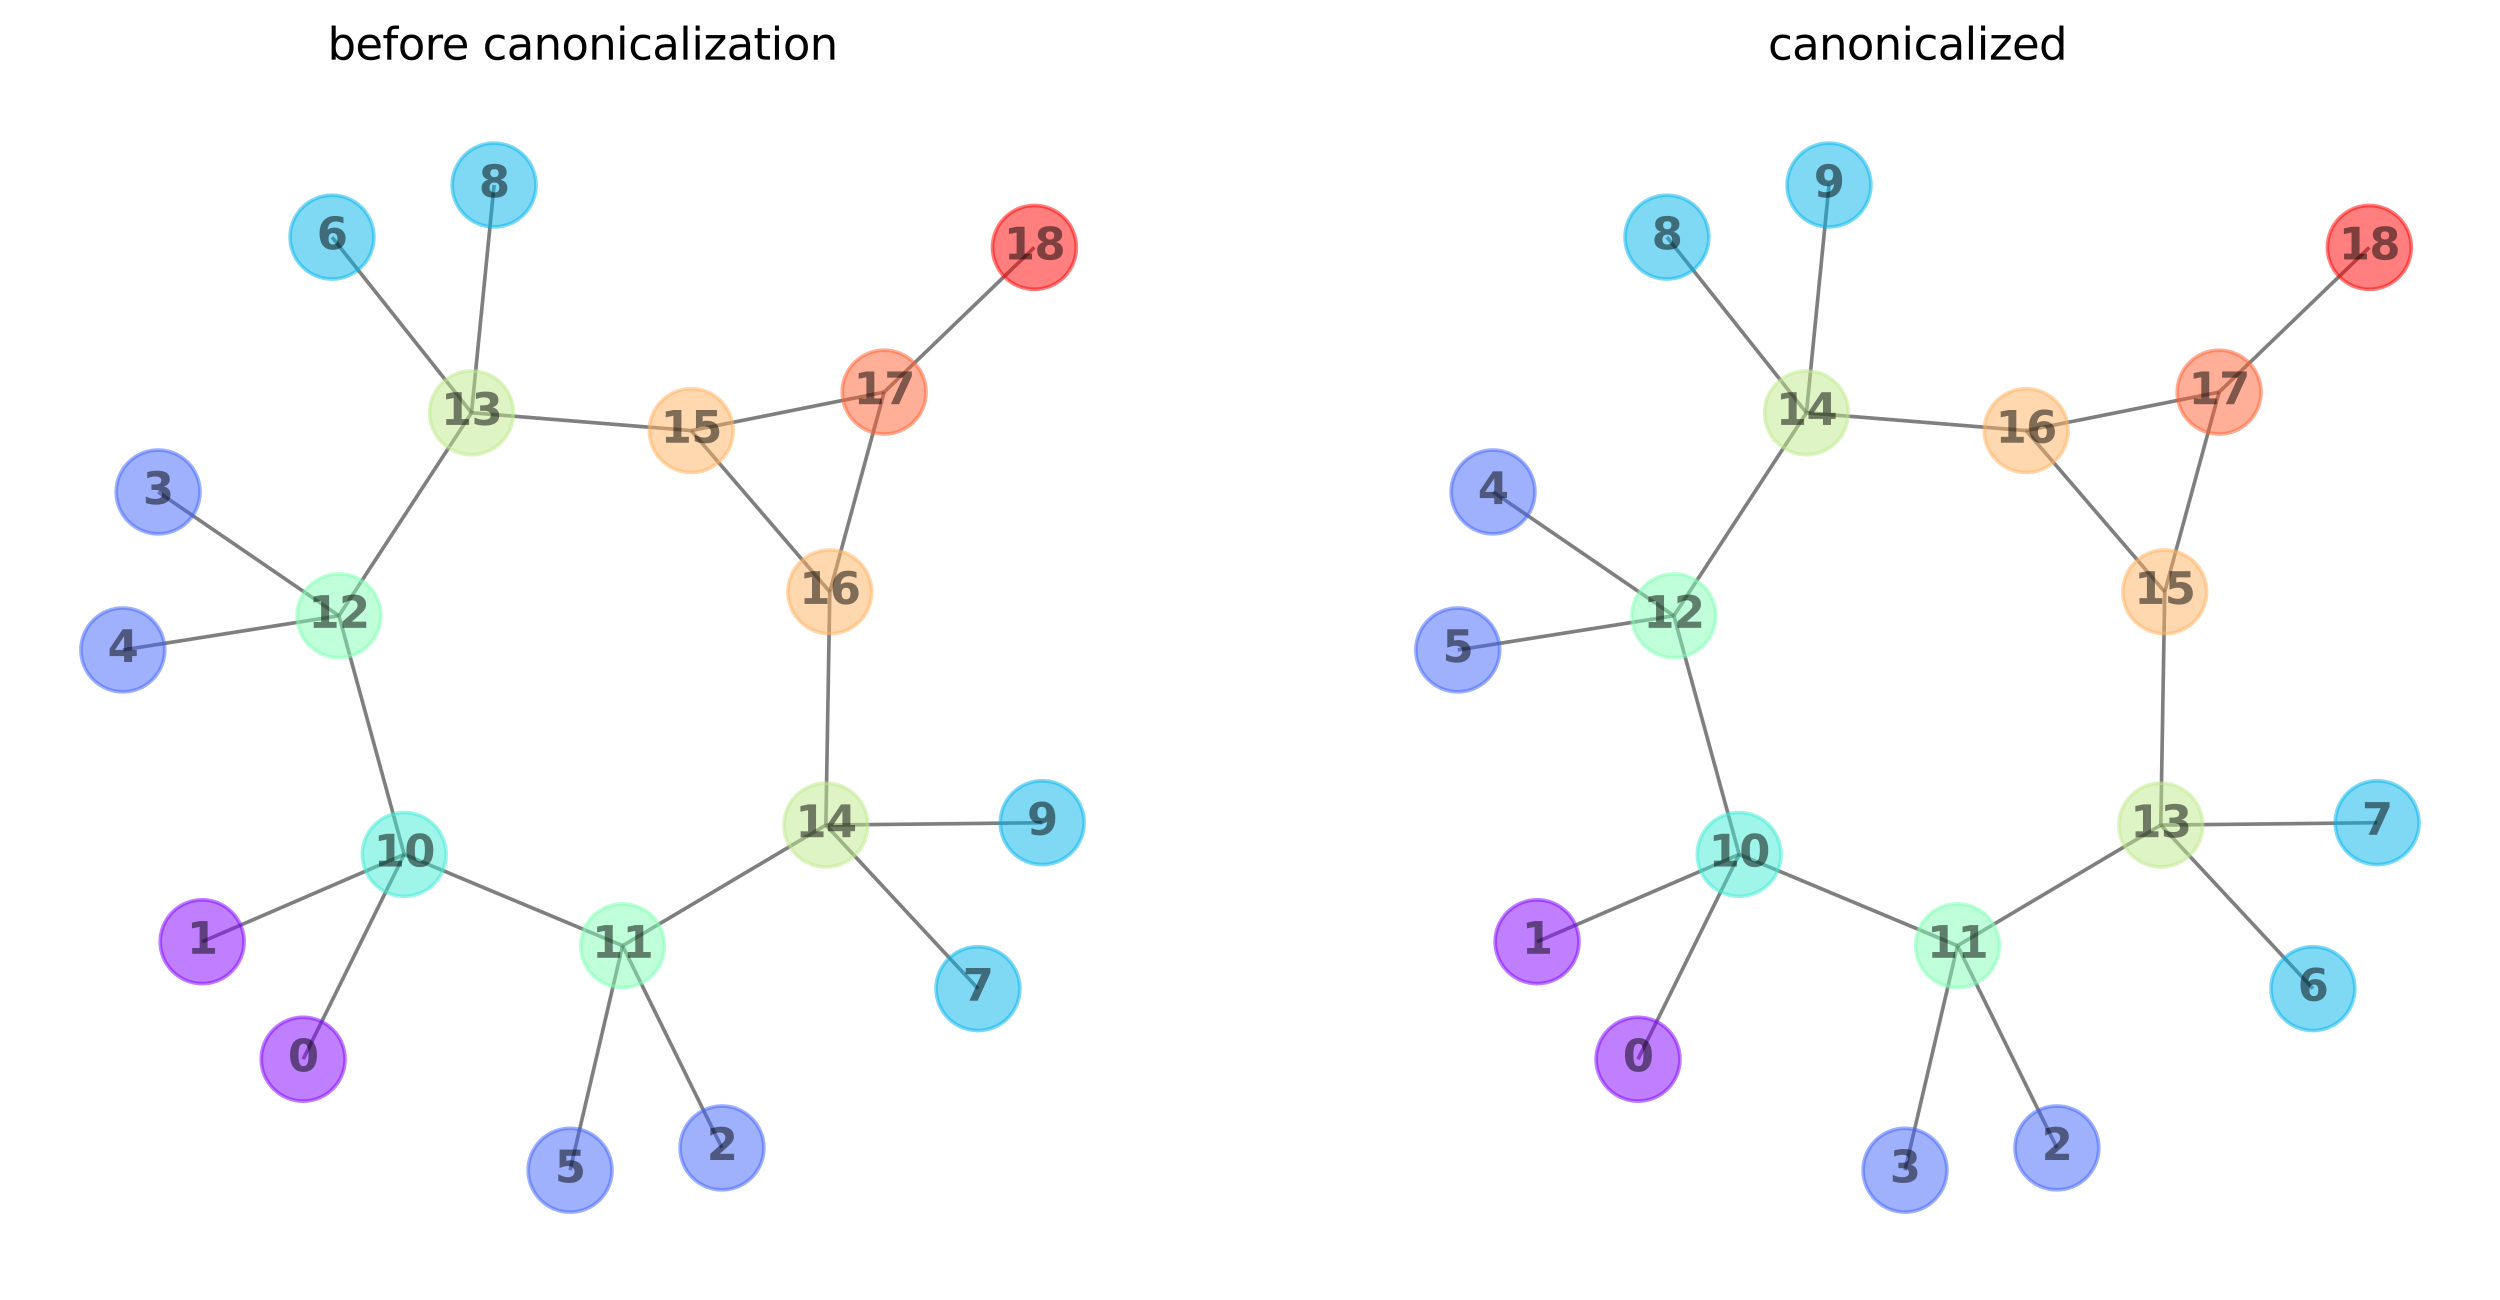 <?xml version="1.0" encoding="utf-8" standalone="no"?>
<!DOCTYPE svg PUBLIC "-//W3C//DTD SVG 1.1//EN"
  "http://www.w3.org/Graphics/SVG/1.1/DTD/svg11.dtd">
<svg xmlns:xlink="http://www.w3.org/1999/xlink" width="684pt" height="355.678pt" viewBox="0 0 684 355.678" xmlns="http://www.w3.org/2000/svg" version="1.1">
 <defs>
  <style type="text/css">*{stroke-linejoin: round; stroke-linecap: butt}</style>
 </defs>
 <g id="figure_1">
  <g id="patch_1">
   <path d="M 0 355.678 
L 684 355.678 
L 684 0 
L 0 0 
L 0 355.678 
z
" style="fill: none"/>
  </g>
  <g id="axes_1">
   <g id="LineCollection_1">
    <path d="M 197.532 314.072 
L 170.333 258.748 
" clip-path="url(#pa598655733)" style="fill: none; stroke: #000000; stroke-opacity: 0.5"/>
    <path d="M 129.006 112.946 
L 189.114 117.817 
" clip-path="url(#pa598655733)" style="fill: none; stroke: #000000; stroke-opacity: 0.5"/>
    <path d="M 129.006 112.946 
L 92.73 168.467 
" clip-path="url(#pa598655733)" style="fill: none; stroke: #000000; stroke-opacity: 0.5"/>
    <path d="M 129.006 112.946 
L 90.836 64.878 
" clip-path="url(#pa598655733)" style="fill: none; stroke: #000000; stroke-opacity: 0.5"/>
    <path d="M 129.006 112.946 
L 135.184 50.621 
" clip-path="url(#pa598655733)" style="fill: none; stroke: #000000; stroke-opacity: 0.5"/>
    <path d="M 110.6 233.771 
L 92.73 168.467 
" clip-path="url(#pa598655733)" style="fill: none; stroke: #000000; stroke-opacity: 0.5"/>
    <path d="M 110.6 233.771 
L 170.333 258.748 
" clip-path="url(#pa598655733)" style="fill: none; stroke: #000000; stroke-opacity: 0.5"/>
    <path d="M 110.6 233.771 
L 82.939 289.797 
" clip-path="url(#pa598655733)" style="fill: none; stroke: #000000; stroke-opacity: 0.5"/>
    <path d="M 110.6 233.771 
L 55.308 257.654 
" clip-path="url(#pa598655733)" style="fill: none; stroke: #000000; stroke-opacity: 0.5"/>
    <path d="M 225.959 225.739 
L 170.333 258.748 
" clip-path="url(#pa598655733)" style="fill: none; stroke: #000000; stroke-opacity: 0.5"/>
    <path d="M 225.959 225.739 
L 227.032 161.931 
" clip-path="url(#pa598655733)" style="fill: none; stroke: #000000; stroke-opacity: 0.5"/>
    <path d="M 225.959 225.739 
L 267.573 270.489 
" clip-path="url(#pa598655733)" style="fill: none; stroke: #000000; stroke-opacity: 0.5"/>
    <path d="M 225.959 225.739 
L 285.152 225.089 
" clip-path="url(#pa598655733)" style="fill: none; stroke: #000000; stroke-opacity: 0.5"/>
    <path d="M 241.906 107.284 
L 227.032 161.931 
" clip-path="url(#pa598655733)" style="fill: none; stroke: #000000; stroke-opacity: 0.5"/>
    <path d="M 241.906 107.284 
L 189.114 117.817 
" clip-path="url(#pa598655733)" style="fill: none; stroke: #000000; stroke-opacity: 0.5"/>
    <path d="M 241.906 107.284 
L 283.015 67.684 
" clip-path="url(#pa598655733)" style="fill: none; stroke: #000000; stroke-opacity: 0.5"/>
    <path d="M 43.26 134.596 
L 92.73 168.467 
" clip-path="url(#pa598655733)" style="fill: none; stroke: #000000; stroke-opacity: 0.5"/>
    <path d="M 33.612 177.82 
L 92.73 168.467 
" clip-path="url(#pa598655733)" style="fill: none; stroke: #000000; stroke-opacity: 0.5"/>
    <path d="M 170.333 258.748 
L 155.976 320.175 
" clip-path="url(#pa598655733)" style="fill: none; stroke: #000000; stroke-opacity: 0.5"/>
    <path d="M 189.114 117.817 
L 227.032 161.931 
" clip-path="url(#pa598655733)" style="fill: none; stroke: #000000; stroke-opacity: 0.5"/>
   </g>
   <g id="PathCollection_1">
    <defs>
     <path id="C0_0_648b46c451" d="M 0 11.471 
C 3.042 11.471 5.96 10.262 8.111 8.111 
C 10.262 5.96 11.471 3.042 11.471 -0 
C 11.471 -3.042 10.262 -5.96 8.111 -8.111 
C 5.96 -10.262 3.042 -11.471 0 -11.471 
C -3.042 -11.471 -5.96 -10.262 -8.111 -8.111 
C -10.262 -5.96 -11.471 -3.042 -11.471 0 
C -11.471 3.042 -10.262 5.96 -8.111 8.111 
C -5.96 10.262 -3.042 11.471 0 11.471 
z
"/>
    </defs>
    <g clip-path="url(#pa598655733)">
     <use xlink:href="#C0_0_648b46c451" x="197.532" y="314.072" style="fill: #4062fa; fill-opacity: 0.5; stroke: #4062fa; stroke-opacity: 0.5"/>
    </g>
    <g clip-path="url(#pa598655733)">
     <use xlink:href="#C0_0_648b46c451" x="129.006" y="112.946" style="fill: #c0eb8d; fill-opacity: 0.5; stroke: #c0eb8d; stroke-opacity: 0.5"/>
    </g>
    <g clip-path="url(#pa598655733)">
     <use xlink:href="#C0_0_648b46c451" x="110.6" y="233.771" style="fill: #40ecd4; fill-opacity: 0.5; stroke: #40ecd4; stroke-opacity: 0.5"/>
    </g>
    <g clip-path="url(#pa598655733)">
     <use xlink:href="#C0_0_648b46c451" x="225.959" y="225.739" style="fill: #c0eb8d; fill-opacity: 0.5; stroke: #c0eb8d; stroke-opacity: 0.5"/>
    </g>
    <g clip-path="url(#pa598655733)">
     <use xlink:href="#C0_0_648b46c451" x="241.906" y="107.284" style="fill: #ff5f30; fill-opacity: 0.5; stroke: #ff5f30; stroke-opacity: 0.5"/>
    </g>
    <g clip-path="url(#pa598655733)">
     <use xlink:href="#C0_0_648b46c451" x="82.939" y="289.797" style="fill: #8000ff; fill-opacity: 0.5; stroke: #8000ff; stroke-opacity: 0.5"/>
    </g>
    <g clip-path="url(#pa598655733)">
     <use xlink:href="#C0_0_648b46c451" x="283.015" y="67.684" style="fill: #ff0000; fill-opacity: 0.5; stroke: #ff0000; stroke-opacity: 0.5"/>
    </g>
    <g clip-path="url(#pa598655733)">
     <use xlink:href="#C0_0_648b46c451" x="90.836" y="64.878" style="fill: #00b5eb; fill-opacity: 0.5; stroke: #00b5eb; stroke-opacity: 0.5"/>
    </g>
    <g clip-path="url(#pa598655733)">
     <use xlink:href="#C0_0_648b46c451" x="55.308" y="257.654" style="fill: #8000ff; fill-opacity: 0.5; stroke: #8000ff; stroke-opacity: 0.5"/>
    </g>
    <g clip-path="url(#pa598655733)">
     <use xlink:href="#C0_0_648b46c451" x="43.26" y="134.596" style="fill: #4062fa; fill-opacity: 0.5; stroke: #4062fa; stroke-opacity: 0.5"/>
    </g>
    <g clip-path="url(#pa598655733)">
     <use xlink:href="#C0_0_648b46c451" x="33.612" y="177.82" style="fill: #4062fa; fill-opacity: 0.5; stroke: #4062fa; stroke-opacity: 0.5"/>
    </g>
    <g clip-path="url(#pa598655733)">
     <use xlink:href="#C0_0_648b46c451" x="170.333" y="258.748" style="fill: #80ffb4; fill-opacity: 0.5; stroke: #80ffb4; stroke-opacity: 0.5"/>
    </g>
    <g clip-path="url(#pa598655733)">
     <use xlink:href="#C0_0_648b46c451" x="92.73" y="168.467" style="fill: #80ffb4; fill-opacity: 0.5; stroke: #80ffb4; stroke-opacity: 0.5"/>
    </g>
    <g clip-path="url(#pa598655733)">
     <use xlink:href="#C0_0_648b46c451" x="267.573" y="270.489" style="fill: #00b5eb; fill-opacity: 0.5; stroke: #00b5eb; stroke-opacity: 0.5"/>
    </g>
    <g clip-path="url(#pa598655733)">
     <use xlink:href="#C0_0_648b46c451" x="155.976" y="320.175" style="fill: #4062fa; fill-opacity: 0.5; stroke: #4062fa; stroke-opacity: 0.5"/>
    </g>
    <g clip-path="url(#pa598655733)">
     <use xlink:href="#C0_0_648b46c451" x="135.184" y="50.621" style="fill: #00b5eb; fill-opacity: 0.5; stroke: #00b5eb; stroke-opacity: 0.5"/>
    </g>
    <g clip-path="url(#pa598655733)">
     <use xlink:href="#C0_0_648b46c451" x="189.114" y="117.817" style="fill: #ffb360; fill-opacity: 0.5; stroke: #ffb360; stroke-opacity: 0.5"/>
    </g>
    <g clip-path="url(#pa598655733)">
     <use xlink:href="#C0_0_648b46c451" x="227.032" y="161.931" style="fill: #ffb360; fill-opacity: 0.5; stroke: #ffb360; stroke-opacity: 0.5"/>
    </g>
    <g clip-path="url(#pa598655733)">
     <use xlink:href="#C0_0_648b46c451" x="285.152" y="225.089" style="fill: #00b5eb; fill-opacity: 0.5; stroke: #00b5eb; stroke-opacity: 0.5"/>
    </g>
   </g>
   <g id="text_1">
    <g clip-path="url(#pa598655733)">
     <!-- 2 -->
     <g style="opacity: 0.5" transform="translate(193.357 317.383)scale(0.12 -0.12)">
      <defs>
       <path id="DejaVuSans-Bold-32" d="M 1844 884 
L 3897 884 
L 3897 0 
L 506 0 
L 506 884 
L 2209 2388 
Q 2438 2594 2547 2791 
Q 2656 2988 2656 3200 
Q 2656 3528 2436 3728 
Q 2216 3928 1850 3928 
Q 1569 3928 1234 3808 
Q 900 3688 519 3450 
L 519 4475 
Q 925 4609 1322 4679 
Q 1719 4750 2100 4750 
Q 2938 4750 3402 4381 
Q 3866 4013 3866 3353 
Q 3866 2972 3669 2642 
Q 3472 2313 2841 1759 
L 1844 884 
z
" transform="scale(0.016)"/>
      </defs>
      <use xlink:href="#DejaVuSans-Bold-32"/>
     </g>
    </g>
   </g>
   <g id="text_2">
    <g clip-path="url(#pa598655733)">
     <!-- 13 -->
     <g style="opacity: 0.5" transform="translate(120.656 116.257)scale(0.12 -0.12)">
      <defs>
       <path id="DejaVuSans-Bold-31" d="M 750 831 
L 1813 831 
L 1813 3847 
L 722 3622 
L 722 4441 
L 1806 4666 
L 2950 4666 
L 2950 831 
L 4013 831 
L 4013 0 
L 750 0 
L 750 831 
z
" transform="scale(0.016)"/>
       <path id="DejaVuSans-Bold-33" d="M 2981 2516 
Q 3453 2394 3698 2092 
Q 3944 1791 3944 1325 
Q 3944 631 3412 270 
Q 2881 -91 1863 -91 
Q 1503 -91 1142 -33 
Q 781 25 428 141 
L 428 1069 
Q 766 900 1098 814 
Q 1431 728 1753 728 
Q 2231 728 2486 893 
Q 2741 1059 2741 1369 
Q 2741 1688 2480 1852 
Q 2219 2016 1709 2016 
L 1228 2016 
L 1228 2791 
L 1734 2791 
Q 2188 2791 2409 2933 
Q 2631 3075 2631 3366 
Q 2631 3634 2415 3781 
Q 2200 3928 1806 3928 
Q 1516 3928 1219 3862 
Q 922 3797 628 3669 
L 628 4550 
Q 984 4650 1334 4700 
Q 1684 4750 2022 4750 
Q 2931 4750 3382 4451 
Q 3834 4153 3834 3553 
Q 3834 3144 3618 2883 
Q 3403 2622 2981 2516 
z
" transform="scale(0.016)"/>
      </defs>
      <use xlink:href="#DejaVuSans-Bold-31"/>
      <use xlink:href="#DejaVuSans-Bold-33" x="69.58"/>
     </g>
    </g>
   </g>
   <g id="text_3">
    <g clip-path="url(#pa598655733)">
     <!-- 10 -->
     <g style="opacity: 0.5" transform="translate(102.251 237.082)scale(0.12 -0.12)">
      <defs>
       <path id="DejaVuSans-Bold-30" d="M 2944 2338 
Q 2944 3213 2780 3570 
Q 2616 3928 2228 3928 
Q 1841 3928 1675 3570 
Q 1509 3213 1509 2338 
Q 1509 1453 1675 1090 
Q 1841 728 2228 728 
Q 2613 728 2778 1090 
Q 2944 1453 2944 2338 
z
M 4147 2328 
Q 4147 1169 3647 539 
Q 3147 -91 2228 -91 
Q 1306 -91 806 539 
Q 306 1169 306 2328 
Q 306 3491 806 4120 
Q 1306 4750 2228 4750 
Q 3147 4750 3647 4120 
Q 4147 3491 4147 2328 
z
" transform="scale(0.016)"/>
      </defs>
      <use xlink:href="#DejaVuSans-Bold-31"/>
      <use xlink:href="#DejaVuSans-Bold-30" x="69.58"/>
     </g>
    </g>
   </g>
   <g id="text_4">
    <g clip-path="url(#pa598655733)">
     <!-- 14 -->
     <g style="opacity: 0.5" transform="translate(217.609 229.05)scale(0.12 -0.12)">
      <defs>
       <path id="DejaVuSans-Bold-34" d="M 2356 3675 
L 1038 1722 
L 2356 1722 
L 2356 3675 
z
M 2156 4666 
L 3494 4666 
L 3494 1722 
L 4159 1722 
L 4159 850 
L 3494 850 
L 3494 0 
L 2356 0 
L 2356 850 
L 288 850 
L 288 1881 
L 2156 4666 
z
" transform="scale(0.016)"/>
      </defs>
      <use xlink:href="#DejaVuSans-Bold-31"/>
      <use xlink:href="#DejaVuSans-Bold-34" x="69.58"/>
     </g>
    </g>
   </g>
   <g id="text_5">
    <g clip-path="url(#pa598655733)">
     <!-- 17 -->
     <g style="opacity: 0.5" transform="translate(233.556 110.595)scale(0.12 -0.12)">
      <defs>
       <path id="DejaVuSans-Bold-37" d="M 428 4666 
L 3944 4666 
L 3944 3988 
L 2125 0 
L 953 0 
L 2675 3781 
L 428 3781 
L 428 4666 
z
" transform="scale(0.016)"/>
      </defs>
      <use xlink:href="#DejaVuSans-Bold-31"/>
      <use xlink:href="#DejaVuSans-Bold-37" x="69.58"/>
     </g>
    </g>
   </g>
   <g id="text_6">
    <g clip-path="url(#pa598655733)">
     <!-- 0 -->
     <g style="opacity: 0.5" transform="translate(78.764 293.109)scale(0.12 -0.12)">
      <use xlink:href="#DejaVuSans-Bold-30"/>
     </g>
    </g>
   </g>
   <g id="text_7">
    <g clip-path="url(#pa598655733)">
     <!-- 18 -->
     <g style="opacity: 0.5" transform="translate(274.666 70.996)scale(0.12 -0.12)">
      <defs>
       <path id="DejaVuSans-Bold-38" d="M 2228 2088 
Q 1891 2088 1709 1903 
Q 1528 1719 1528 1375 
Q 1528 1031 1709 848 
Q 1891 666 2228 666 
Q 2563 666 2741 848 
Q 2919 1031 2919 1375 
Q 2919 1722 2741 1905 
Q 2563 2088 2228 2088 
z
M 1350 2484 
Q 925 2613 709 2878 
Q 494 3144 494 3541 
Q 494 4131 934 4440 
Q 1375 4750 2228 4750 
Q 3075 4750 3515 4442 
Q 3956 4134 3956 3541 
Q 3956 3144 3739 2878 
Q 3522 2613 3097 2484 
Q 3572 2353 3814 2058 
Q 4056 1763 4056 1313 
Q 4056 619 3595 264 
Q 3134 -91 2228 -91 
Q 1319 -91 855 264 
Q 391 619 391 1313 
Q 391 1763 633 2058 
Q 875 2353 1350 2484 
z
M 1631 3419 
Q 1631 3141 1786 2991 
Q 1941 2841 2228 2841 
Q 2509 2841 2662 2991 
Q 2816 3141 2816 3419 
Q 2816 3697 2662 3845 
Q 2509 3994 2228 3994 
Q 1941 3994 1786 3844 
Q 1631 3694 1631 3419 
z
" transform="scale(0.016)"/>
      </defs>
      <use xlink:href="#DejaVuSans-Bold-31"/>
      <use xlink:href="#DejaVuSans-Bold-38" x="69.58"/>
     </g>
    </g>
   </g>
   <g id="text_8">
    <g clip-path="url(#pa598655733)">
     <!-- 6 -->
     <g style="opacity: 0.5" transform="translate(86.661 68.189)scale(0.12 -0.12)">
      <defs>
       <path id="DejaVuSans-Bold-36" d="M 2316 2303 
Q 2000 2303 1842 2098 
Q 1684 1894 1684 1484 
Q 1684 1075 1842 870 
Q 2000 666 2316 666 
Q 2634 666 2792 870 
Q 2950 1075 2950 1484 
Q 2950 1894 2792 2098 
Q 2634 2303 2316 2303 
z
M 3803 4544 
L 3803 3681 
Q 3506 3822 3243 3889 
Q 2981 3956 2731 3956 
Q 2194 3956 1894 3657 
Q 1594 3359 1544 2772 
Q 1750 2925 1990 3001 
Q 2231 3078 2516 3078 
Q 3231 3078 3670 2659 
Q 4109 2241 4109 1563 
Q 4109 813 3618 361 
Q 3128 -91 2303 -91 
Q 1394 -91 895 523 
Q 397 1138 397 2266 
Q 397 3422 980 4083 
Q 1563 4744 2578 4744 
Q 2900 4744 3203 4694 
Q 3506 4644 3803 4544 
z
" transform="scale(0.016)"/>
      </defs>
      <use xlink:href="#DejaVuSans-Bold-36"/>
     </g>
    </g>
   </g>
   <g id="text_9">
    <g clip-path="url(#pa598655733)">
     <!-- 1 -->
     <g style="opacity: 0.5" transform="translate(51.134 260.965)scale(0.12 -0.12)">
      <use xlink:href="#DejaVuSans-Bold-31"/>
     </g>
    </g>
   </g>
   <g id="text_10">
    <g clip-path="url(#pa598655733)">
     <!-- 3 -->
     <g style="opacity: 0.5" transform="translate(39.085 137.908)scale(0.12 -0.12)">
      <use xlink:href="#DejaVuSans-Bold-33"/>
     </g>
    </g>
   </g>
   <g id="text_11">
    <g clip-path="url(#pa598655733)">
     <!-- 4 -->
     <g style="opacity: 0.5" transform="translate(29.437 181.131)scale(0.12 -0.12)">
      <use xlink:href="#DejaVuSans-Bold-34"/>
     </g>
    </g>
   </g>
   <g id="text_12">
    <g clip-path="url(#pa598655733)">
     <!-- 11 -->
     <g style="opacity: 0.5" transform="translate(161.983 262.059)scale(0.12 -0.12)">
      <use xlink:href="#DejaVuSans-Bold-31"/>
      <use xlink:href="#DejaVuSans-Bold-31" x="69.58"/>
     </g>
    </g>
   </g>
   <g id="text_13">
    <g clip-path="url(#pa598655733)">
     <!-- 12 -->
     <g style="opacity: 0.5" transform="translate(84.381 171.778)scale(0.12 -0.12)">
      <use xlink:href="#DejaVuSans-Bold-31"/>
      <use xlink:href="#DejaVuSans-Bold-32" x="69.58"/>
     </g>
    </g>
   </g>
   <g id="text_14">
    <g clip-path="url(#pa598655733)">
     <!-- 7 -->
     <g style="opacity: 0.5" transform="translate(263.399 273.8)scale(0.12 -0.12)">
      <use xlink:href="#DejaVuSans-Bold-37"/>
     </g>
    </g>
   </g>
   <g id="text_15">
    <g clip-path="url(#pa598655733)">
     <!-- 5 -->
     <g style="opacity: 0.5" transform="translate(151.801 323.486)scale(0.12 -0.12)">
      <defs>
       <path id="DejaVuSans-Bold-35" d="M 678 4666 
L 3669 4666 
L 3669 3781 
L 1638 3781 
L 1638 3059 
Q 1775 3097 1914 3117 
Q 2053 3138 2203 3138 
Q 3056 3138 3531 2711 
Q 4006 2284 4006 1522 
Q 4006 766 3489 337 
Q 2972 -91 2053 -91 
Q 1656 -91 1267 -14 
Q 878 63 494 219 
L 494 1166 
Q 875 947 1217 837 
Q 1559 728 1863 728 
Q 2300 728 2551 942 
Q 2803 1156 2803 1522 
Q 2803 1891 2551 2103 
Q 2300 2316 1863 2316 
Q 1603 2316 1309 2248 
Q 1016 2181 678 2041 
L 678 4666 
z
" transform="scale(0.016)"/>
      </defs>
      <use xlink:href="#DejaVuSans-Bold-35"/>
     </g>
    </g>
   </g>
   <g id="text_16">
    <g clip-path="url(#pa598655733)">
     <!-- 8 -->
     <g style="opacity: 0.5" transform="translate(131.009 53.933)scale(0.12 -0.12)">
      <use xlink:href="#DejaVuSans-Bold-38"/>
     </g>
    </g>
   </g>
   <g id="text_17">
    <g clip-path="url(#pa598655733)">
     <!-- 15 -->
     <g style="opacity: 0.5" transform="translate(180.764 121.128)scale(0.12 -0.12)">
      <use xlink:href="#DejaVuSans-Bold-31"/>
      <use xlink:href="#DejaVuSans-Bold-35" x="69.58"/>
     </g>
    </g>
   </g>
   <g id="text_18">
    <g clip-path="url(#pa598655733)">
     <!-- 16 -->
     <g style="opacity: 0.5" transform="translate(218.683 165.243)scale(0.12 -0.12)">
      <use xlink:href="#DejaVuSans-Bold-31"/>
      <use xlink:href="#DejaVuSans-Bold-36" x="69.58"/>
     </g>
    </g>
   </g>
   <g id="text_19">
    <g clip-path="url(#pa598655733)">
     <!-- 9 -->
     <g style="opacity: 0.5" transform="translate(280.977 228.4)scale(0.12 -0.12)">
      <defs>
       <path id="DejaVuSans-Bold-39" d="M 641 103 
L 641 966 
Q 928 831 1190 764 
Q 1453 697 1709 697 
Q 2247 697 2547 995 
Q 2847 1294 2900 1881 
Q 2688 1725 2447 1647 
Q 2206 1569 1925 1569 
Q 1209 1569 770 1986 
Q 331 2403 331 3084 
Q 331 3838 820 4291 
Q 1309 4744 2131 4744 
Q 3044 4744 3544 4128 
Q 4044 3513 4044 2388 
Q 4044 1231 3459 570 
Q 2875 -91 1856 -91 
Q 1528 -91 1228 -42 
Q 928 6 641 103 
z
M 2125 2350 
Q 2441 2350 2600 2554 
Q 2759 2759 2759 3169 
Q 2759 3575 2600 3781 
Q 2441 3988 2125 3988 
Q 1809 3988 1650 3781 
Q 1491 3575 1491 3169 
Q 1491 2759 1650 2554 
Q 1809 2350 2125 2350 
z
" transform="scale(0.016)"/>
      </defs>
      <use xlink:href="#DejaVuSans-Bold-39"/>
     </g>
    </g>
   </g>
   <g id="text_20">
    <!-- before canonicalization -->
    <g transform="translate(89.62 16.318)scale(0.12 -0.12)">
     <defs>
      <path id="DejaVuSans-62" d="M 3116 1747 
Q 3116 2381 2855 2742 
Q 2594 3103 2138 3103 
Q 1681 3103 1420 2742 
Q 1159 2381 1159 1747 
Q 1159 1113 1420 752 
Q 1681 391 2138 391 
Q 2594 391 2855 752 
Q 3116 1113 3116 1747 
z
M 1159 2969 
Q 1341 3281 1617 3432 
Q 1894 3584 2278 3584 
Q 2916 3584 3314 3078 
Q 3713 2572 3713 1747 
Q 3713 922 3314 415 
Q 2916 -91 2278 -91 
Q 1894 -91 1617 61 
Q 1341 213 1159 525 
L 1159 0 
L 581 0 
L 581 4863 
L 1159 4863 
L 1159 2969 
z
" transform="scale(0.016)"/>
      <path id="DejaVuSans-65" d="M 3597 1894 
L 3597 1613 
L 953 1613 
Q 991 1019 1311 708 
Q 1631 397 2203 397 
Q 2534 397 2845 478 
Q 3156 559 3463 722 
L 3463 178 
Q 3153 47 2828 -22 
Q 2503 -91 2169 -91 
Q 1331 -91 842 396 
Q 353 884 353 1716 
Q 353 2575 817 3079 
Q 1281 3584 2069 3584 
Q 2775 3584 3186 3129 
Q 3597 2675 3597 1894 
z
M 3022 2063 
Q 3016 2534 2758 2815 
Q 2500 3097 2075 3097 
Q 1594 3097 1305 2825 
Q 1016 2553 972 2059 
L 3022 2063 
z
" transform="scale(0.016)"/>
      <path id="DejaVuSans-66" d="M 2375 4863 
L 2375 4384 
L 1825 4384 
Q 1516 4384 1395 4259 
Q 1275 4134 1275 3809 
L 1275 3500 
L 2222 3500 
L 2222 3053 
L 1275 3053 
L 1275 0 
L 697 0 
L 697 3053 
L 147 3053 
L 147 3500 
L 697 3500 
L 697 3744 
Q 697 4328 969 4595 
Q 1241 4863 1831 4863 
L 2375 4863 
z
" transform="scale(0.016)"/>
      <path id="DejaVuSans-6f" d="M 1959 3097 
Q 1497 3097 1228 2736 
Q 959 2375 959 1747 
Q 959 1119 1226 758 
Q 1494 397 1959 397 
Q 2419 397 2687 759 
Q 2956 1122 2956 1747 
Q 2956 2369 2687 2733 
Q 2419 3097 1959 3097 
z
M 1959 3584 
Q 2709 3584 3137 3096 
Q 3566 2609 3566 1747 
Q 3566 888 3137 398 
Q 2709 -91 1959 -91 
Q 1206 -91 779 398 
Q 353 888 353 1747 
Q 353 2609 779 3096 
Q 1206 3584 1959 3584 
z
" transform="scale(0.016)"/>
      <path id="DejaVuSans-72" d="M 2631 2963 
Q 2534 3019 2420 3045 
Q 2306 3072 2169 3072 
Q 1681 3072 1420 2755 
Q 1159 2438 1159 1844 
L 1159 0 
L 581 0 
L 581 3500 
L 1159 3500 
L 1159 2956 
Q 1341 3275 1631 3429 
Q 1922 3584 2338 3584 
Q 2397 3584 2469 3576 
Q 2541 3569 2628 3553 
L 2631 2963 
z
" transform="scale(0.016)"/>
      <path id="DejaVuSans-20" transform="scale(0.016)"/>
      <path id="DejaVuSans-63" d="M 3122 3366 
L 3122 2828 
Q 2878 2963 2633 3030 
Q 2388 3097 2138 3097 
Q 1578 3097 1268 2742 
Q 959 2388 959 1747 
Q 959 1106 1268 751 
Q 1578 397 2138 397 
Q 2388 397 2633 464 
Q 2878 531 3122 666 
L 3122 134 
Q 2881 22 2623 -34 
Q 2366 -91 2075 -91 
Q 1284 -91 818 406 
Q 353 903 353 1747 
Q 353 2603 823 3093 
Q 1294 3584 2113 3584 
Q 2378 3584 2631 3529 
Q 2884 3475 3122 3366 
z
" transform="scale(0.016)"/>
      <path id="DejaVuSans-61" d="M 2194 1759 
Q 1497 1759 1228 1600 
Q 959 1441 959 1056 
Q 959 750 1161 570 
Q 1363 391 1709 391 
Q 2188 391 2477 730 
Q 2766 1069 2766 1631 
L 2766 1759 
L 2194 1759 
z
M 3341 1997 
L 3341 0 
L 2766 0 
L 2766 531 
Q 2569 213 2275 61 
Q 1981 -91 1556 -91 
Q 1019 -91 701 211 
Q 384 513 384 1019 
Q 384 1609 779 1909 
Q 1175 2209 1959 2209 
L 2766 2209 
L 2766 2266 
Q 2766 2663 2505 2880 
Q 2244 3097 1772 3097 
Q 1472 3097 1187 3025 
Q 903 2953 641 2809 
L 641 3341 
Q 956 3463 1253 3523 
Q 1550 3584 1831 3584 
Q 2591 3584 2966 3190 
Q 3341 2797 3341 1997 
z
" transform="scale(0.016)"/>
      <path id="DejaVuSans-6e" d="M 3513 2113 
L 3513 0 
L 2938 0 
L 2938 2094 
Q 2938 2591 2744 2837 
Q 2550 3084 2163 3084 
Q 1697 3084 1428 2787 
Q 1159 2491 1159 1978 
L 1159 0 
L 581 0 
L 581 3500 
L 1159 3500 
L 1159 2956 
Q 1366 3272 1645 3428 
Q 1925 3584 2291 3584 
Q 2894 3584 3203 3211 
Q 3513 2838 3513 2113 
z
" transform="scale(0.016)"/>
      <path id="DejaVuSans-69" d="M 603 3500 
L 1178 3500 
L 1178 0 
L 603 0 
L 603 3500 
z
M 603 4863 
L 1178 4863 
L 1178 4134 
L 603 4134 
L 603 4863 
z
" transform="scale(0.016)"/>
      <path id="DejaVuSans-6c" d="M 603 4863 
L 1178 4863 
L 1178 0 
L 603 0 
L 603 4863 
z
" transform="scale(0.016)"/>
      <path id="DejaVuSans-7a" d="M 353 3500 
L 3084 3500 
L 3084 2975 
L 922 459 
L 3084 459 
L 3084 0 
L 275 0 
L 275 525 
L 2438 3041 
L 353 3041 
L 353 3500 
z
" transform="scale(0.016)"/>
      <path id="DejaVuSans-74" d="M 1172 4494 
L 1172 3500 
L 2356 3500 
L 2356 3053 
L 1172 3053 
L 1172 1153 
Q 1172 725 1289 603 
Q 1406 481 1766 481 
L 2356 481 
L 2356 0 
L 1766 0 
Q 1100 0 847 248 
Q 594 497 594 1153 
L 594 3053 
L 172 3053 
L 172 3500 
L 594 3500 
L 594 4494 
L 1172 4494 
z
" transform="scale(0.016)"/>
     </defs>
     <use xlink:href="#DejaVuSans-62"/>
     <use xlink:href="#DejaVuSans-65" x="63.477"/>
     <use xlink:href="#DejaVuSans-66" x="125"/>
     <use xlink:href="#DejaVuSans-6f" x="160.205"/>
     <use xlink:href="#DejaVuSans-72" x="221.387"/>
     <use xlink:href="#DejaVuSans-65" x="260.25"/>
     <use xlink:href="#DejaVuSans-20" x="321.773"/>
     <use xlink:href="#DejaVuSans-63" x="353.561"/>
     <use xlink:href="#DejaVuSans-61" x="408.541"/>
     <use xlink:href="#DejaVuSans-6e" x="469.82"/>
     <use xlink:href="#DejaVuSans-6f" x="533.199"/>
     <use xlink:href="#DejaVuSans-6e" x="594.381"/>
     <use xlink:href="#DejaVuSans-69" x="657.76"/>
     <use xlink:href="#DejaVuSans-63" x="685.543"/>
     <use xlink:href="#DejaVuSans-61" x="740.523"/>
     <use xlink:href="#DejaVuSans-6c" x="801.803"/>
     <use xlink:href="#DejaVuSans-69" x="829.586"/>
     <use xlink:href="#DejaVuSans-7a" x="857.369"/>
     <use xlink:href="#DejaVuSans-61" x="909.859"/>
     <use xlink:href="#DejaVuSans-74" x="971.139"/>
     <use xlink:href="#DejaVuSans-69" x="1010.348"/>
     <use xlink:href="#DejaVuSans-6f" x="1038.131"/>
     <use xlink:href="#DejaVuSans-6e" x="1099.312"/>
    </g>
   </g>
  </g>
  <g id="axes_2">
   <g id="LineCollection_2">
    <path d="M 562.768 314.072 
L 535.569 258.748 
" clip-path="url(#p27542b893a)" style="fill: none; stroke: #000000; stroke-opacity: 0.5"/>
    <path d="M 494.242 112.946 
L 554.35 117.817 
" clip-path="url(#p27542b893a)" style="fill: none; stroke: #000000; stroke-opacity: 0.5"/>
    <path d="M 494.242 112.946 
L 457.966 168.467 
" clip-path="url(#p27542b893a)" style="fill: none; stroke: #000000; stroke-opacity: 0.5"/>
    <path d="M 494.242 112.946 
L 456.072 64.878 
" clip-path="url(#p27542b893a)" style="fill: none; stroke: #000000; stroke-opacity: 0.5"/>
    <path d="M 494.242 112.946 
L 500.42 50.621 
" clip-path="url(#p27542b893a)" style="fill: none; stroke: #000000; stroke-opacity: 0.5"/>
    <path d="M 475.837 233.771 
L 457.966 168.467 
" clip-path="url(#p27542b893a)" style="fill: none; stroke: #000000; stroke-opacity: 0.5"/>
    <path d="M 475.837 233.771 
L 535.569 258.748 
" clip-path="url(#p27542b893a)" style="fill: none; stroke: #000000; stroke-opacity: 0.5"/>
    <path d="M 475.837 233.771 
L 448.175 289.797 
" clip-path="url(#p27542b893a)" style="fill: none; stroke: #000000; stroke-opacity: 0.5"/>
    <path d="M 475.837 233.771 
L 420.545 257.654 
" clip-path="url(#p27542b893a)" style="fill: none; stroke: #000000; stroke-opacity: 0.5"/>
    <path d="M 591.195 225.739 
L 535.569 258.748 
" clip-path="url(#p27542b893a)" style="fill: none; stroke: #000000; stroke-opacity: 0.5"/>
    <path d="M 591.195 225.739 
L 592.269 161.931 
" clip-path="url(#p27542b893a)" style="fill: none; stroke: #000000; stroke-opacity: 0.5"/>
    <path d="M 591.195 225.739 
L 632.81 270.489 
" clip-path="url(#p27542b893a)" style="fill: none; stroke: #000000; stroke-opacity: 0.5"/>
    <path d="M 591.195 225.739 
L 650.388 225.089 
" clip-path="url(#p27542b893a)" style="fill: none; stroke: #000000; stroke-opacity: 0.5"/>
    <path d="M 607.142 107.284 
L 592.269 161.931 
" clip-path="url(#p27542b893a)" style="fill: none; stroke: #000000; stroke-opacity: 0.5"/>
    <path d="M 607.142 107.284 
L 554.35 117.817 
" clip-path="url(#p27542b893a)" style="fill: none; stroke: #000000; stroke-opacity: 0.5"/>
    <path d="M 607.142 107.284 
L 648.252 67.684 
" clip-path="url(#p27542b893a)" style="fill: none; stroke: #000000; stroke-opacity: 0.5"/>
    <path d="M 408.496 134.596 
L 457.966 168.467 
" clip-path="url(#p27542b893a)" style="fill: none; stroke: #000000; stroke-opacity: 0.5"/>
    <path d="M 398.848 177.82 
L 457.966 168.467 
" clip-path="url(#p27542b893a)" style="fill: none; stroke: #000000; stroke-opacity: 0.5"/>
    <path d="M 535.569 258.748 
L 521.212 320.175 
" clip-path="url(#p27542b893a)" style="fill: none; stroke: #000000; stroke-opacity: 0.5"/>
    <path d="M 554.35 117.817 
L 592.269 161.931 
" clip-path="url(#p27542b893a)" style="fill: none; stroke: #000000; stroke-opacity: 0.5"/>
   </g>
   <g id="PathCollection_2">
    <defs>
     <path id="C1_0_82bebd9232" d="M 0 11.471 
C 3.042 11.471 5.96 10.262 8.111 8.111 
C 10.262 5.96 11.471 3.042 11.471 -0 
C 11.471 -3.042 10.262 -5.96 8.111 -8.111 
C 5.96 -10.262 3.042 -11.471 0 -11.471 
C -3.042 -11.471 -5.96 -10.262 -8.111 -8.111 
C -10.262 -5.96 -11.471 -3.042 -11.471 0 
C -11.471 3.042 -10.262 5.96 -8.111 8.111 
C -5.96 10.262 -3.042 11.471 0 11.471 
z
"/>
    </defs>
    <g clip-path="url(#p27542b893a)">
     <use xlink:href="#C1_0_82bebd9232" x="562.768" y="314.072" style="fill: #4062fa; fill-opacity: 0.5; stroke: #4062fa; stroke-opacity: 0.5"/>
    </g>
    <g clip-path="url(#p27542b893a)">
     <use xlink:href="#C1_0_82bebd9232" x="494.242" y="112.946" style="fill: #c0eb8d; fill-opacity: 0.5; stroke: #c0eb8d; stroke-opacity: 0.5"/>
    </g>
    <g clip-path="url(#p27542b893a)">
     <use xlink:href="#C1_0_82bebd9232" x="475.837" y="233.771" style="fill: #40ecd4; fill-opacity: 0.5; stroke: #40ecd4; stroke-opacity: 0.5"/>
    </g>
    <g clip-path="url(#p27542b893a)">
     <use xlink:href="#C1_0_82bebd9232" x="591.195" y="225.739" style="fill: #c0eb8d; fill-opacity: 0.5; stroke: #c0eb8d; stroke-opacity: 0.5"/>
    </g>
    <g clip-path="url(#p27542b893a)">
     <use xlink:href="#C1_0_82bebd9232" x="607.142" y="107.284" style="fill: #ff5f30; fill-opacity: 0.5; stroke: #ff5f30; stroke-opacity: 0.5"/>
    </g>
    <g clip-path="url(#p27542b893a)">
     <use xlink:href="#C1_0_82bebd9232" x="448.175" y="289.797" style="fill: #8000ff; fill-opacity: 0.5; stroke: #8000ff; stroke-opacity: 0.5"/>
    </g>
    <g clip-path="url(#p27542b893a)">
     <use xlink:href="#C1_0_82bebd9232" x="648.252" y="67.684" style="fill: #ff0000; fill-opacity: 0.5; stroke: #ff0000; stroke-opacity: 0.5"/>
    </g>
    <g clip-path="url(#p27542b893a)">
     <use xlink:href="#C1_0_82bebd9232" x="456.072" y="64.878" style="fill: #00b5eb; fill-opacity: 0.5; stroke: #00b5eb; stroke-opacity: 0.5"/>
    </g>
    <g clip-path="url(#p27542b893a)">
     <use xlink:href="#C1_0_82bebd9232" x="420.545" y="257.654" style="fill: #8000ff; fill-opacity: 0.5; stroke: #8000ff; stroke-opacity: 0.5"/>
    </g>
    <g clip-path="url(#p27542b893a)">
     <use xlink:href="#C1_0_82bebd9232" x="408.496" y="134.596" style="fill: #4062fa; fill-opacity: 0.5; stroke: #4062fa; stroke-opacity: 0.5"/>
    </g>
    <g clip-path="url(#p27542b893a)">
     <use xlink:href="#C1_0_82bebd9232" x="398.848" y="177.82" style="fill: #4062fa; fill-opacity: 0.5; stroke: #4062fa; stroke-opacity: 0.5"/>
    </g>
    <g clip-path="url(#p27542b893a)">
     <use xlink:href="#C1_0_82bebd9232" x="535.569" y="258.748" style="fill: #80ffb4; fill-opacity: 0.5; stroke: #80ffb4; stroke-opacity: 0.5"/>
    </g>
    <g clip-path="url(#p27542b893a)">
     <use xlink:href="#C1_0_82bebd9232" x="457.966" y="168.467" style="fill: #80ffb4; fill-opacity: 0.5; stroke: #80ffb4; stroke-opacity: 0.5"/>
    </g>
    <g clip-path="url(#p27542b893a)">
     <use xlink:href="#C1_0_82bebd9232" x="632.81" y="270.489" style="fill: #00b5eb; fill-opacity: 0.5; stroke: #00b5eb; stroke-opacity: 0.5"/>
    </g>
    <g clip-path="url(#p27542b893a)">
     <use xlink:href="#C1_0_82bebd9232" x="521.212" y="320.175" style="fill: #4062fa; fill-opacity: 0.5; stroke: #4062fa; stroke-opacity: 0.5"/>
    </g>
    <g clip-path="url(#p27542b893a)">
     <use xlink:href="#C1_0_82bebd9232" x="500.42" y="50.621" style="fill: #00b5eb; fill-opacity: 0.5; stroke: #00b5eb; stroke-opacity: 0.5"/>
    </g>
    <g clip-path="url(#p27542b893a)">
     <use xlink:href="#C1_0_82bebd9232" x="554.35" y="117.817" style="fill: #ffb360; fill-opacity: 0.5; stroke: #ffb360; stroke-opacity: 0.5"/>
    </g>
    <g clip-path="url(#p27542b893a)">
     <use xlink:href="#C1_0_82bebd9232" x="592.269" y="161.931" style="fill: #ffb360; fill-opacity: 0.5; stroke: #ffb360; stroke-opacity: 0.5"/>
    </g>
    <g clip-path="url(#p27542b893a)">
     <use xlink:href="#C1_0_82bebd9232" x="650.388" y="225.089" style="fill: #00b5eb; fill-opacity: 0.5; stroke: #00b5eb; stroke-opacity: 0.5"/>
    </g>
   </g>
   <g id="text_21">
    <g clip-path="url(#p27542b893a)">
     <!-- 2 -->
     <g style="opacity: 0.5" transform="translate(558.594 317.383)scale(0.12 -0.12)">
      <use xlink:href="#DejaVuSans-Bold-32"/>
     </g>
    </g>
   </g>
   <g id="text_22">
    <g clip-path="url(#p27542b893a)">
     <!-- 14 -->
     <g style="opacity: 0.5" transform="translate(485.893 116.257)scale(0.12 -0.12)">
      <use xlink:href="#DejaVuSans-Bold-31"/>
      <use xlink:href="#DejaVuSans-Bold-34" x="69.58"/>
     </g>
    </g>
   </g>
   <g id="text_23">
    <g clip-path="url(#p27542b893a)">
     <!-- 10 -->
     <g style="opacity: 0.5" transform="translate(467.487 237.082)scale(0.12 -0.12)">
      <use xlink:href="#DejaVuSans-Bold-31"/>
      <use xlink:href="#DejaVuSans-Bold-30" x="69.58"/>
     </g>
    </g>
   </g>
   <g id="text_24">
    <g clip-path="url(#p27542b893a)">
     <!-- 13 -->
     <g style="opacity: 0.5" transform="translate(582.846 229.05)scale(0.12 -0.12)">
      <use xlink:href="#DejaVuSans-Bold-31"/>
      <use xlink:href="#DejaVuSans-Bold-33" x="69.58"/>
     </g>
    </g>
   </g>
   <g id="text_25">
    <g clip-path="url(#p27542b893a)">
     <!-- 17 -->
     <g style="opacity: 0.5" transform="translate(598.793 110.595)scale(0.12 -0.12)">
      <use xlink:href="#DejaVuSans-Bold-31"/>
      <use xlink:href="#DejaVuSans-Bold-37" x="69.58"/>
     </g>
    </g>
   </g>
   <g id="text_26">
    <g clip-path="url(#p27542b893a)">
     <!-- 0 -->
     <g style="opacity: 0.5" transform="translate(444 293.109)scale(0.12 -0.12)">
      <use xlink:href="#DejaVuSans-Bold-30"/>
     </g>
    </g>
   </g>
   <g id="text_27">
    <g clip-path="url(#p27542b893a)">
     <!-- 18 -->
     <g style="opacity: 0.5" transform="translate(639.902 70.996)scale(0.12 -0.12)">
      <use xlink:href="#DejaVuSans-Bold-31"/>
      <use xlink:href="#DejaVuSans-Bold-38" x="69.58"/>
     </g>
    </g>
   </g>
   <g id="text_28">
    <g clip-path="url(#p27542b893a)">
     <!-- 8 -->
     <g style="opacity: 0.5" transform="translate(451.898 68.189)scale(0.12 -0.12)">
      <use xlink:href="#DejaVuSans-Bold-38"/>
     </g>
    </g>
   </g>
   <g id="text_29">
    <g clip-path="url(#p27542b893a)">
     <!-- 1 -->
     <g style="opacity: 0.5" transform="translate(416.37 260.965)scale(0.12 -0.12)">
      <use xlink:href="#DejaVuSans-Bold-31"/>
     </g>
    </g>
   </g>
   <g id="text_30">
    <g clip-path="url(#p27542b893a)">
     <!-- 4 -->
     <g style="opacity: 0.5" transform="translate(404.322 137.908)scale(0.12 -0.12)">
      <use xlink:href="#DejaVuSans-Bold-34"/>
     </g>
    </g>
   </g>
   <g id="text_31">
    <g clip-path="url(#p27542b893a)">
     <!-- 5 -->
     <g style="opacity: 0.5" transform="translate(394.673 181.131)scale(0.12 -0.12)">
      <use xlink:href="#DejaVuSans-Bold-35"/>
     </g>
    </g>
   </g>
   <g id="text_32">
    <g clip-path="url(#p27542b893a)">
     <!-- 11 -->
     <g style="opacity: 0.5" transform="translate(527.22 262.059)scale(0.12 -0.12)">
      <use xlink:href="#DejaVuSans-Bold-31"/>
      <use xlink:href="#DejaVuSans-Bold-31" x="69.58"/>
     </g>
    </g>
   </g>
   <g id="text_33">
    <g clip-path="url(#p27542b893a)">
     <!-- 12 -->
     <g style="opacity: 0.5" transform="translate(449.617 171.778)scale(0.12 -0.12)">
      <use xlink:href="#DejaVuSans-Bold-31"/>
      <use xlink:href="#DejaVuSans-Bold-32" x="69.58"/>
     </g>
    </g>
   </g>
   <g id="text_34">
    <g clip-path="url(#p27542b893a)">
     <!-- 6 -->
     <g style="opacity: 0.5" transform="translate(628.635 273.8)scale(0.12 -0.12)">
      <use xlink:href="#DejaVuSans-Bold-36"/>
     </g>
    </g>
   </g>
   <g id="text_35">
    <g clip-path="url(#p27542b893a)">
     <!-- 3 -->
     <g style="opacity: 0.5" transform="translate(517.037 323.486)scale(0.12 -0.12)">
      <use xlink:href="#DejaVuSans-Bold-33"/>
     </g>
    </g>
   </g>
   <g id="text_36">
    <g clip-path="url(#p27542b893a)">
     <!-- 9 -->
     <g style="opacity: 0.5" transform="translate(496.245 53.933)scale(0.12 -0.12)">
      <use xlink:href="#DejaVuSans-Bold-39"/>
     </g>
    </g>
   </g>
   <g id="text_37">
    <g clip-path="url(#p27542b893a)">
     <!-- 16 -->
     <g style="opacity: 0.5" transform="translate(546.001 121.128)scale(0.12 -0.12)">
      <use xlink:href="#DejaVuSans-Bold-31"/>
      <use xlink:href="#DejaVuSans-Bold-36" x="69.58"/>
     </g>
    </g>
   </g>
   <g id="text_38">
    <g clip-path="url(#p27542b893a)">
     <!-- 15 -->
     <g style="opacity: 0.5" transform="translate(583.919 165.243)scale(0.12 -0.12)">
      <use xlink:href="#DejaVuSans-Bold-31"/>
      <use xlink:href="#DejaVuSans-Bold-35" x="69.58"/>
     </g>
    </g>
   </g>
   <g id="text_39">
    <g clip-path="url(#p27542b893a)">
     <!-- 7 -->
     <g style="opacity: 0.5" transform="translate(646.214 228.4)scale(0.12 -0.12)">
      <use xlink:href="#DejaVuSans-Bold-37"/>
     </g>
    </g>
   </g>
   <g id="text_40">
    <!-- canonicalized -->
    <g transform="translate(483.739 16.318)scale(0.12 -0.12)">
     <defs>
      <path id="DejaVuSans-64" d="M 2906 2969 
L 2906 4863 
L 3481 4863 
L 3481 0 
L 2906 0 
L 2906 525 
Q 2725 213 2448 61 
Q 2172 -91 1784 -91 
Q 1150 -91 751 415 
Q 353 922 353 1747 
Q 353 2572 751 3078 
Q 1150 3584 1784 3584 
Q 2172 3584 2448 3432 
Q 2725 3281 2906 2969 
z
M 947 1747 
Q 947 1113 1208 752 
Q 1469 391 1925 391 
Q 2381 391 2643 752 
Q 2906 1113 2906 1747 
Q 2906 2381 2643 2742 
Q 2381 3103 1925 3103 
Q 1469 3103 1208 2742 
Q 947 2381 947 1747 
z
" transform="scale(0.016)"/>
     </defs>
     <use xlink:href="#DejaVuSans-63"/>
     <use xlink:href="#DejaVuSans-61" x="54.98"/>
     <use xlink:href="#DejaVuSans-6e" x="116.26"/>
     <use xlink:href="#DejaVuSans-6f" x="179.639"/>
     <use xlink:href="#DejaVuSans-6e" x="240.82"/>
     <use xlink:href="#DejaVuSans-69" x="304.199"/>
     <use xlink:href="#DejaVuSans-63" x="331.982"/>
     <use xlink:href="#DejaVuSans-61" x="386.963"/>
     <use xlink:href="#DejaVuSans-6c" x="448.242"/>
     <use xlink:href="#DejaVuSans-69" x="476.025"/>
     <use xlink:href="#DejaVuSans-7a" x="503.809"/>
     <use xlink:href="#DejaVuSans-65" x="556.299"/>
     <use xlink:href="#DejaVuSans-64" x="617.822"/>
    </g>
   </g>
  </g>
 </g>
 <defs>
  <clipPath id="pa598655733">
   <rect x="7.2" y="22.318" width="304.364" height="326.16"/>
  </clipPath>
  <clipPath id="p27542b893a">
   <rect x="372.436" y="22.318" width="304.364" height="326.16"/>
  </clipPath>
 </defs>
</svg>
